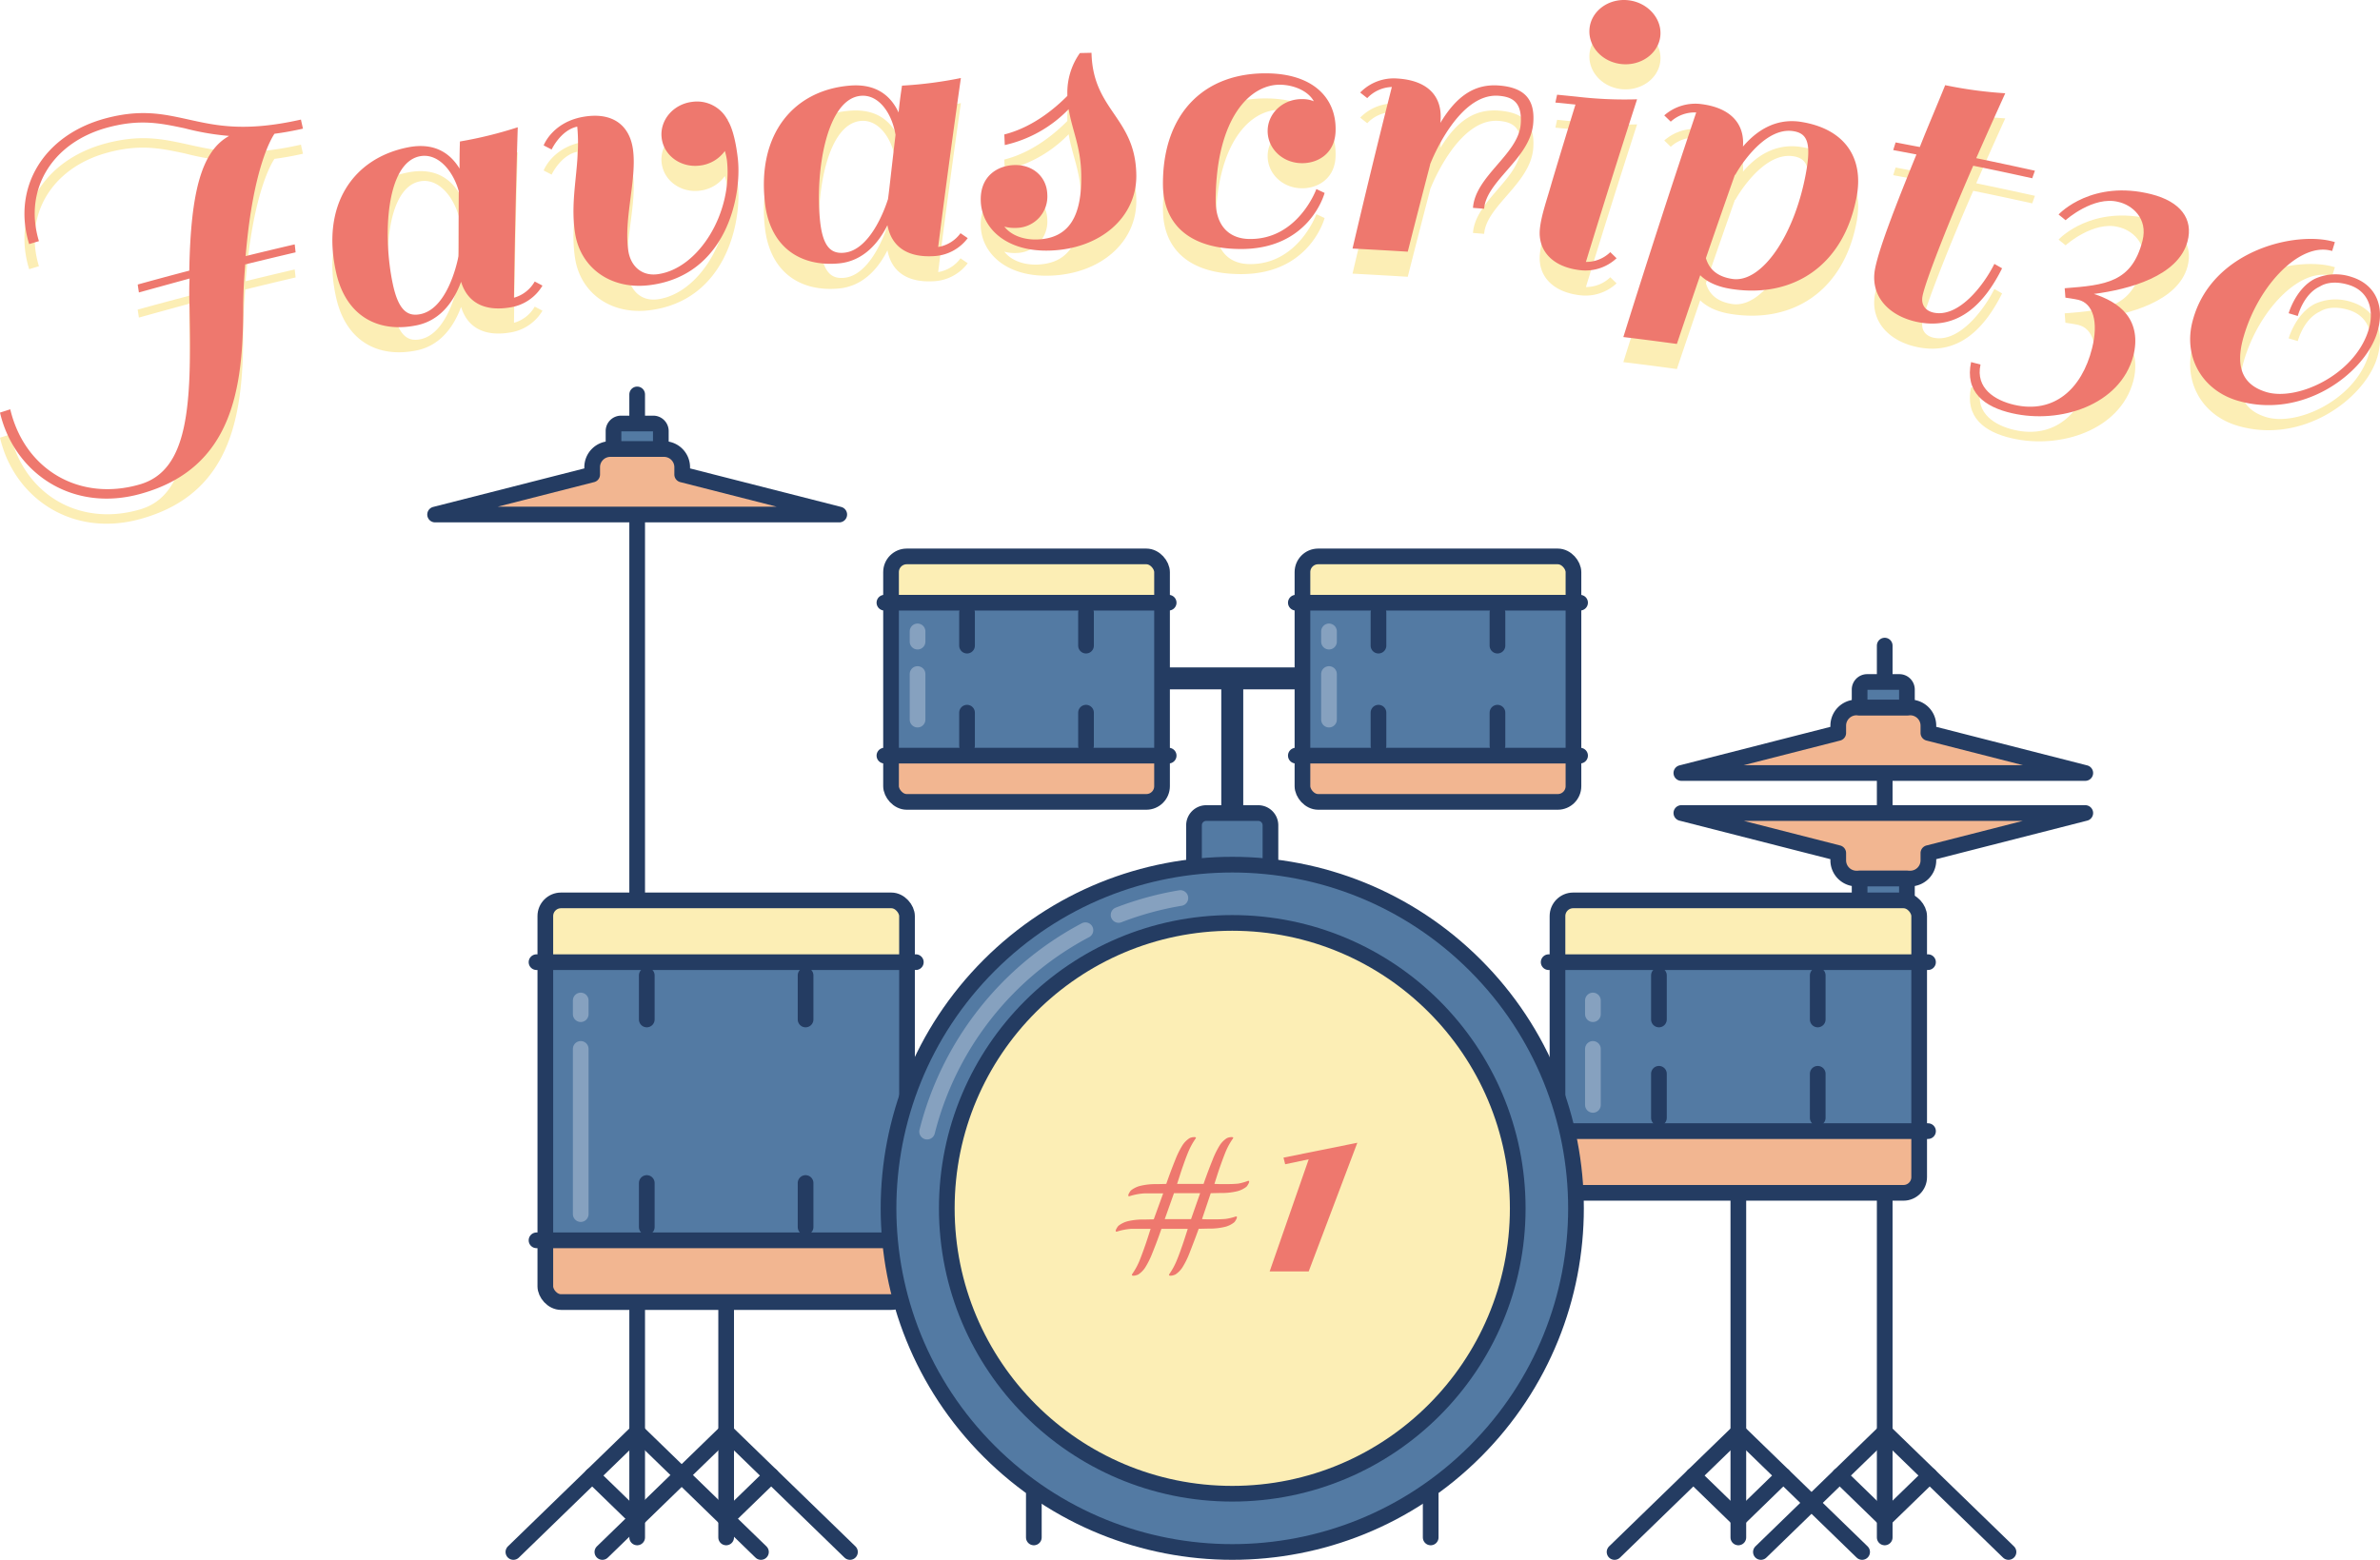 <svg xmlns="http://www.w3.org/2000/svg" viewBox="0 0 758.52 497.23"><defs><style>.cls-1{isolation:isolate;}.cls-2{fill:#537aa3;}.cls-3{fill:#f2b691;}.cls-4{fill:#fceeb5;}.cls-5,.cls-6,.cls-7{fill:none;stroke-linecap:round;stroke-linejoin:round;}.cls-5,.cls-7{stroke:#243c62;}.cls-5,.cls-6{stroke-width:5px;}.cls-6{stroke:#86a1bf;}.cls-7{stroke-width:7px;}.cls-8{mix-blend-mode:overlay;}.cls-9{fill:#ee786e;}</style></defs><title>Musical Instruments Knolling</title><g class="cls-1"><g id="Layer_1" data-name="Layer 1"><rect class="cls-2" x="283.98" y="177.37" width="86.37" height="78.25" rx="5" ry="5"/><rect class="cls-2" x="283.97" y="177.37" width="86.37" height="78.25" rx="5.8" ry="5.8"/><path class="cls-3" d="M559.76,383.14v8.95a5.8,5.8,0,0,1-5.8,5.8H479.18a5.8,5.8,0,0,1-5.8-5.8v-8.95Z" transform="translate(-189.41 -142.27)"/><path class="cls-4" d="M559.76,334.38v-8.94a5.8,5.8,0,0,0-5.8-5.8H479.18a5.8,5.8,0,0,0-5.8,5.8v8.94Z" transform="translate(-189.41 -142.27)"/><rect class="cls-5" x="283.98" y="177.37" width="86.37" height="78.25" rx="5" ry="5"/><line class="cls-5" x1="281.87" y1="192.12" x2="372.46" y2="192.12"/><line class="cls-5" x1="281.87" y1="240.87" x2="372.46" y2="240.87"/><line class="cls-5" x1="308.2" y1="195.28" x2="308.2" y2="205.81"/><line class="cls-5" x1="346.12" y1="195.28" x2="346.12" y2="205.81"/><line class="cls-5" x1="308.2" y1="227.18" x2="308.2" y2="237.71"/><line class="cls-5" x1="346.12" y1="227.18" x2="346.12" y2="237.71"/><line class="cls-6" x1="292.43" y1="214.86" x2="292.43" y2="229.39"/><line class="cls-6" x1="292.43" y1="201.27" x2="292.43" y2="204.54"/><rect class="cls-2" x="415.1" y="177.37" width="86.37" height="78.25" rx="5" ry="5"/><rect class="cls-2" x="415.09" y="177.37" width="86.37" height="78.25" rx="5.8" ry="5.8"/><path class="cls-3" d="M690.88,383.14v8.95a5.8,5.8,0,0,1-5.8,5.8H610.31a5.81,5.81,0,0,1-5.81-5.8v-8.95Z" transform="translate(-189.41 -142.27)"/><path class="cls-4" d="M690.88,334.38v-8.94a5.8,5.8,0,0,0-5.8-5.8H610.31a5.8,5.8,0,0,0-5.81,5.8v8.94Z" transform="translate(-189.41 -142.27)"/><rect class="cls-5" x="415.1" y="177.37" width="86.37" height="78.25" rx="5" ry="5"/><line class="cls-5" x1="412.99" y1="192.12" x2="503.58" y2="192.12"/><line class="cls-5" x1="412.99" y1="240.87" x2="503.58" y2="240.87"/><line class="cls-5" x1="439.33" y1="195.28" x2="439.33" y2="205.81"/><line class="cls-5" x1="477.25" y1="195.28" x2="477.25" y2="205.81"/><line class="cls-5" x1="439.33" y1="227.18" x2="439.33" y2="237.71"/><line class="cls-5" x1="477.25" y1="227.18" x2="477.25" y2="237.71"/><line class="cls-6" x1="423.56" y1="214.86" x2="423.56" y2="229.39"/><line class="cls-6" x1="423.56" y1="201.27" x2="423.56" y2="204.54"/><line class="cls-7" x1="372.42" y1="216.24" x2="413.03" y2="216.24"/><line class="cls-7" x1="392.73" y1="217.4" x2="392.73" y2="258.02"/><path class="cls-2" d="M384.44,259.18H401a3.9,3.9,0,0,1,3.9,3.9v18.15a0,0,0,0,1,0,0H380.54a0,0,0,0,1,0,0V263.07A3.9,3.9,0,0,1,384.44,259.18Z"/><path class="cls-5" d="M384.44,259.18H401a3.9,3.9,0,0,1,3.9,3.9v18.15a0,0,0,0,1,0,0H380.54a0,0,0,0,1,0,0V263.07A3.9,3.9,0,0,1,384.44,259.18Z"/><polyline class="cls-5" points="640.12 494.73 600.66 456.44 561.21 494.73"/><polyline class="cls-5" points="615.01 470.36 600.66 484.29 586.32 470.36"/><line class="cls-5" x1="600.67" y1="205.8" x2="600.67" y2="490.09"/><path class="cls-3" d="M804,375.91v-2.32a5.8,5.8,0,0,0-5.8-5.8H781.08a5.81,5.81,0,0,0-5.81,5.8v2.32l-50,12.77H854Z" transform="translate(-189.41 -142.27)"/><path class="cls-5" d="M804,375.91v-2.32a5.8,5.8,0,0,0-5.8-5.8H781.08a5.81,5.81,0,0,0-5.81,5.8v2.32l-50,12.77H854Z" transform="translate(-189.41 -142.27)"/><path class="cls-2" d="M595.08,217.4h10.26a2.41,2.41,0,0,1,2.41,2.41v5.71a0,0,0,0,1,0,0H592.67a0,0,0,0,1,0,0v-5.71A2.41,2.41,0,0,1,595.08,217.4Z"/><path class="cls-5" d="M595.08,217.4h10.26a2.41,2.41,0,0,1,2.41,2.41v5.71a0,0,0,0,1,0,0H592.67a0,0,0,0,1,0,0v-5.71A2.41,2.41,0,0,1,595.08,217.4Z"/><path class="cls-3" d="M804,414.21v2.32a5.8,5.8,0,0,1-5.8,5.8H781.08a5.81,5.81,0,0,1-5.81-5.8v-2.32l-50-12.77H854Z" transform="translate(-189.41 -142.27)"/><path class="cls-5" d="M804,414.21v2.32a5.8,5.8,0,0,1-5.8,5.8H781.08a5.81,5.81,0,0,1-5.81-5.8v-2.32l-50-12.77H854Z" transform="translate(-189.41 -142.27)"/><path class="cls-2" d="M592.67,280.06h15.08a0,0,0,0,1,0,0v5.71a2.41,2.41,0,0,1-2.41,2.41H595.08a2.41,2.41,0,0,1-2.41-2.41v-5.71A0,0,0,0,1,592.67,280.06Z"/><path class="cls-5" d="M592.67,280.06h15.08a0,0,0,0,1,0,0v5.71a2.41,2.41,0,0,1-2.41,2.41H595.08a2.41,2.41,0,0,1-2.41-2.41v-5.71A0,0,0,0,1,592.67,280.06Z"/><polyline class="cls-5" points="242.52 494.73 203.07 456.44 163.62 494.73"/><polyline class="cls-5" points="217.42 470.36 203.07 484.29 188.72 470.36"/><line class="cls-5" x1="203.07" y1="125.73" x2="203.07" y2="490.09"/><path class="cls-3" d="M406.83,293.53v-2.32a5.8,5.8,0,0,0-5.8-5.8H383.94a5.79,5.79,0,0,0-5.8,5.8v2.32l-50.06,12.76h128.8Z" transform="translate(-189.41 -142.27)"/><path class="cls-5" d="M406.83,293.53v-2.32a5.8,5.8,0,0,0-5.8-5.8H383.94a5.79,5.79,0,0,0-5.8,5.8v2.32l-50.06,12.76h128.8Z" transform="translate(-189.41 -142.27)"/><path class="cls-2" d="M197.94,135H208.2a2.41,2.41,0,0,1,2.41,2.41v5.71a0,0,0,0,1,0,0H195.53a0,0,0,0,1,0,0v-5.71A2.41,2.41,0,0,1,197.94,135Z"/><path class="cls-5" d="M197.94,135H208.2a2.41,2.41,0,0,1,2.41,2.41v5.71a0,0,0,0,1,0,0H195.53a0,0,0,0,1,0,0v-5.71A2.41,2.41,0,0,1,197.94,135Z"/><rect class="cls-2" x="173.8" y="287.02" width="115.27" height="128.04" rx="5" ry="5"/><rect class="cls-2" x="173.79" y="287.02" width="115.27" height="128.04" rx="5.8" ry="5.8"/><path class="cls-3" d="M478.47,537.65v13.88a5.8,5.8,0,0,1-5.8,5.8H369a5.8,5.8,0,0,1-5.8-5.8V537.65Z" transform="translate(-189.41 -142.27)"/><path class="cls-4" d="M478.47,449V435.09a5.8,5.8,0,0,0-5.8-5.8H369a5.8,5.8,0,0,0-5.8,5.8V449Z" transform="translate(-189.41 -142.27)"/><rect class="cls-5" x="173.8" y="287.02" width="115.27" height="128.04" rx="5" ry="5"/><line class="cls-5" x1="170.99" y1="306.71" x2="291.88" y2="306.71"/><line class="cls-5" x1="170.99" y1="395.38" x2="291.88" y2="395.38"/><line class="cls-5" x1="206.13" y1="310.92" x2="206.13" y2="324.98"/><line class="cls-5" x1="256.74" y1="310.92" x2="256.74" y2="324.98"/><line class="cls-5" x1="206.13" y1="377.11" x2="206.13" y2="391.16"/><line class="cls-5" x1="256.74" y1="377.11" x2="256.74" y2="391.16"/><line class="cls-6" x1="185.08" y1="334.36" x2="185.08" y2="387.02"/><line class="cls-6" x1="185.08" y1="318.93" x2="185.08" y2="323.29"/><polyline class="cls-5" points="270.89 494.73 231.43 456.44 191.98 494.73"/><polyline class="cls-5" points="245.78 470.36 231.43 484.29 217.09 470.36"/><line class="cls-5" x1="231.43" y1="416.22" x2="231.43" y2="490.09"/><rect class="cls-2" x="496.38" y="287.02" width="115.27" height="93.22" rx="5" ry="5"/><rect class="cls-2" x="496.37" y="287.02" width="115.27" height="93.22" rx="5.8" ry="5.8"/><path class="cls-3" d="M801.06,502.84v13.88a5.8,5.8,0,0,1-5.8,5.8H691.59a5.8,5.8,0,0,1-5.8-5.8V502.84Z" transform="translate(-189.41 -142.27)"/><path class="cls-4" d="M801.06,449V435.09a5.8,5.8,0,0,0-5.8-5.8H691.59a5.8,5.8,0,0,0-5.8,5.8V449Z" transform="translate(-189.41 -142.27)"/><rect class="cls-5" x="496.38" y="287.02" width="115.27" height="93.22" rx="5" ry="5"/><line class="cls-5" x1="493.57" y1="306.71" x2="614.47" y2="306.71"/><line class="cls-5" x1="493.57" y1="360.57" x2="614.47" y2="360.57"/><line class="cls-5" x1="528.71" y1="310.92" x2="528.71" y2="324.98"/><line class="cls-5" x1="579.32" y1="310.92" x2="579.32" y2="324.98"/><line class="cls-5" x1="528.71" y1="342.29" x2="528.71" y2="356.35"/><line class="cls-5" x1="579.32" y1="342.29" x2="579.32" y2="356.35"/><line class="cls-6" x1="507.67" y1="334.36" x2="507.67" y2="352.21"/><line class="cls-6" x1="507.67" y1="318.93" x2="507.67" y2="323.29"/><polyline class="cls-5" points="593.47 494.73 554.02 456.44 514.57 494.73"/><polyline class="cls-5" points="568.36 470.36 554.02 484.29 539.67 470.36"/><line class="cls-5" x1="554.02" y1="381.41" x2="554.02" y2="490.09"/><line class="cls-5" x1="329.49" y1="476.17" x2="329.49" y2="490.09"/><line class="cls-5" x1="455.97" y1="476.17" x2="455.97" y2="490.09"/><circle class="cls-2" cx="582.14" cy="527.45" r="109.55" transform="translate(-391.87 423.85) rotate(-45)"/><circle class="cls-5" cx="582.14" cy="527.45" r="109.55" transform="translate(-391.87 423.85) rotate(-45)"/><path class="cls-6" d="M545.91,433.93a100.43,100.43,0,0,1,19.69-5.39" transform="translate(-189.41 -142.27)"/><path class="cls-6" d="M484.89,503a100.43,100.43,0,0,1,50.45-64.2" transform="translate(-189.41 -142.27)"/><circle class="cls-4" cx="392.73" cy="385.18" r="90.98"/><circle class="cls-5" cx="392.73" cy="385.18" r="90.98"/><g class="cls-8"><path class="cls-4" d="M233.68,243.5c-.13-.84-.26-1.69-.38-2.53q8.2-2.28,16.44-4.43c.44-25.93,4.18-38.25,12.7-42.94a82.84,82.84,0,0,1-14.19-2.44c-7.54-1.57-14.15-3.08-24.7-.2-17.77,4.87-26.65,20-21.73,36.18l-3.12.94c-5.47-17.8,4.41-34.59,24.07-40,11.49-3.13,18.65-1.46,26.38.21,9,2,18.18,4.15,36.17.1.21,1,.43,1.93.65,2.89-3.35.75-6.27,1.27-9.08,1.63-.69,1-6.83,10.41-9.19,39q7.8-1.92,15.64-3.74c.09.85.19,1.69.28,2.54q-8,1.88-16.05,3.85c-.34,4.3-.64,8.74-.64,13.68,0,26.13-3.53,51.05-32.1,59.28-22,6.46-40.86-6.24-45.42-25.72l3.27-1.05c4.63,19.43,22.25,29.5,41.32,23.93,15.66-4.54,16.43-25.44,15.83-56-.1-3.33-.16-6.52,0-9.62Q241.74,241.27,233.68,243.5Z" transform="translate(-189.41 -142.27)"/><path class="cls-4" d="M353.22,245.17a11,11,0,0,0,6.61-5.16l2.47,1.3a14.48,14.48,0,0,1-10,6.9c-8.4,1.5-13.91-1.46-15.94-8.11-2.1,5.71-6.22,12.25-14.16,13.87-12.38,2.54-22.53-3-25.64-16.73-4.87-21.46,5.23-36.51,22.85-40,8.17-1.61,13.33,1.61,16.46,6.77,0-2.72,0-5.17.12-8.64a131.48,131.48,0,0,0,18.43-4.53Q353.58,218,353.22,245.17Zm-17.69-13.25c.09-2.75,0-8.77.1-20.7-1.83-6.55-6.65-12.26-12.4-11.14-10.78,2.11-11.89,25.3-8.65,40.62,1.85,8.84,4.92,10.5,8.83,9.71C331.63,248.74,334.92,235.2,335.53,231.92Z" transform="translate(-189.41 -142.27)"/><path class="cls-4" d="M410,182.74a11,11,0,0,1,11.15,5.5.49.49,0,0,1,.19.26v.14c.94,1.46,2.41,5,3.23,12.28,1.31,12.11-3.79,36.91-27.69,40.19-12.63,1.77-22.4-5.35-24.17-16.37-1.87-11.71,1.88-22,.67-34.1-5.28,1.1-8.17,7.29-8.16,7.29l-2.54-1.31s2.8-7.63,13.16-9.2c9.15-1.38,14.27,3.06,15.3,10.47,1.3,9.5-3,22.08-1.49,32.28.67,4.61,4,8.25,9.43,7.5,12.91-1.79,23.92-19.39,22-36.36a20,20,0,0,0-.65-2.91,11.44,11.44,0,0,1-8,4.65c-6,.74-11.38-3.1-12.13-8.69S403.85,183.49,410,182.74Z" transform="translate(-189.41 -142.27)"/><path class="cls-4" d="M488.41,229a11,11,0,0,0,7.12-4.39l2.3,1.57a14.37,14.37,0,0,1-10.71,5.73c-8.48.54-13.6-3-14.87-9.86-2.72,5.44-7.53,11.47-15.56,12.19-12.55,1.12-22-5.49-23.51-19.53-2.42-21.87,9.25-35.68,27.08-37.15,8.27-.68,13,3.1,15.54,8.57.27-2.7.56-5.13,1.09-8.56a129.73,129.73,0,0,0,18.76-2.43Q491.81,202.09,488.41,229Zm-16-15.17c.39-2.71,1-8.7,2.41-20.55-1.09-6.71-5.22-12.93-11-12.47-10.91.88-14.6,23.8-13.1,39.38.84,9,3.69,11,7.64,10.65C466.63,230.13,471.4,217,472.38,213.85Z" transform="translate(-189.41 -142.27)"/><path class="cls-4" d="M534,205.57c-.21-8.75-2.9-13.77-4-20.51a40.67,40.67,0,0,1-20.36,11.45l-.15-3.38c9.57-2.4,16.81-9,20.09-12.29,0-.19,0-.38,0-.57a21.76,21.76,0,0,1,4-13.09l3.7-.08c.43,18.6,14.13,20.5,14.28,39.15.08,13.28-11.4,23.35-27.48,23.89-14,.47-21.63-7.13-22.08-15.46s5.42-11.58,10.52-11.79c6-.25,10.49,3.7,10.67,9.34a10,10,0,0,1-9.69,10.68,12.48,12.48,0,0,1-4-.4c2.35,3,6.52,4.24,10.49,4.1C530.23,226.24,534.32,219.12,534,205.57Z" transform="translate(-189.41 -142.27)"/><path class="cls-4" d="M604.65,181.87a8.93,8.93,0,0,1,3.48.68c-1.71-3.17-6.1-5.15-10.54-5.27-9.52-.26-20.53,10.2-20.74,36.6-.08,9,4.88,12.46,10.6,12.57,15.53.33,21.46-15.75,21.49-15.91l2.63,1.23s-4.75,18.32-27.41,17.87c-16.09-.25-24-8.19-24.11-20.48-.16-22.7,13.16-36,33.8-35.5,14.46.36,21.66,8.2,21.21,18.62-.31,7.19-6,10.2-11.08,10-6-.19-10.68-4.82-10.56-10.46S598.54,181.67,604.65,181.87Z" transform="translate(-189.41 -142.27)"/><path class="cls-4" d="M622.91,179.77a14.93,14.93,0,0,1,11.74-4.48c9.52.54,14.42,5.42,13.88,13.3l-.06.84c5.32-8.83,11.16-12.52,18.82-11.89,8,.66,11.48,4.4,10.75,12.27-1.06,11.07-14.94,18.09-15.62,27l-3.56-.28c.75-10.16,14.31-17,15.19-26.5.66-7.45-2.9-8.9-7-9.23-12.75-1-21.35,20.5-21.86,21.87v.14q-3.61,13.83-7.12,27.69-8.79-.54-17.6-1Q626.49,203.75,633,178a11.29,11.29,0,0,0-7.84,3.55Z" transform="translate(-189.41 -142.27)"/><path class="cls-4" d="M694.85,233.76a11,11,0,0,0,7.77-3.11l2,1.94a14.46,14.46,0,0,1-11.54,3.81c-9-1-13.55-6.33-12.91-13.08.42-4.36,2.23-9.29,3.86-15.08q3.69-12.33,7.49-24.64l-6.4-.64c.18-.83.36-1.66.55-2.5,2.19.22,4.38.43,6.57.66a129.57,129.57,0,0,0,18.92.8Q702.79,207.8,694.85,233.76Zm13.52-83.41c6.27.7,10.87,6,10.18,11.56s-6.31,9.46-12.46,8.77S695.47,165,696,159.38,702.1,149.64,708.37,150.35Z" transform="translate(-189.41 -142.27)"/><path class="cls-4" d="M731.28,238q-3.76,10.94-7.44,21.91-8.52-1.17-17.06-2.2Q718,221.83,730,186.12a11.34,11.34,0,0,0-8.11,2.93l-2.07-2a15,15,0,0,1,12.08-3.56c9,1.21,13.58,6.18,13,13.5,3.9-4.56,10-9.23,18.57-7.86,14,2.25,19.88,11.52,17.71,23.59-4.07,22.37-20.38,32.57-39.65,29.71C736.26,241.69,733.11,239.82,731.28,238Zm1.81-5.45c.71,2.38,2.47,5.76,8.45,6.64,9.42,1.4,20.2-14.27,23.65-35,1.46-8.91-.14-11.46-4.24-12.11-9.91-1.57-18.47,13.76-18.46,13.89l-.15,0Q737.65,219.24,733.09,232.55Z" transform="translate(-189.41 -142.27)"/><path class="cls-4" d="M819.25,200.69q9.36,1.94,18.7,4c-.29.81-.57,1.61-.86,2.41q-9.39-2.09-18.8-4c-7.17,16.39-15.13,36.39-16.15,41.51-.58,2.9,1,4.8,3.61,5.33,7.8,1.59,15.7-8.38,19.28-15.55l2.46,1.41c-5.53,11.07-13.74,19.78-26.86,17.14-9-1.79-15.26-8.12-13.65-16.86,1.19-6.39,6.42-19.91,13.21-36.57-2.47-.48-4.93-.94-7.4-1.4.25-.81.51-1.62.76-2.44,2.58.48,5.15,1,7.72,1.46,2.46-6.29,5.29-12.78,8.08-19.71A135.42,135.42,0,0,0,828.5,180S824.3,189.2,819.25,200.69Z" transform="translate(-189.41 -142.27)"/><path class="cls-4" d="M817.61,265.69l3,.79c-1.66,7.58,4.63,11.42,10.71,12.83,12.69,2.95,21.57-5,24.84-18,2.12-8.49.32-14.32-4.35-15.46-1.16-.28-4.14-.7-4.14-.7-.08-1-.15-2-.23-3,13-1,21.39-1.84,24.79-15.11,1.86-7.25-3.42-11.5-7.8-12.43-7.8-1.92-16.5,5.62-16.7,5.86l-2.24-1.82c.39-.46,10.77-11.21,29.57-6.47,9.31,2.37,13.45,7.89,11.51,15.1-3,11-18.52,15.23-29.83,16.69,3.88,1.24,7.87,3.26,10.32,6.37,2.82,3.49,3.59,8.21,2.24,13.4-4.17,15.67-23.3,21.77-38.62,18.26C821.78,280,815.57,275.21,817.61,265.69Z" transform="translate(-189.41 -142.27)"/><path class="cls-4" d="M888.23,252.51c6-22.69,33.36-28.81,45.32-25.06l-.87,2.83c-10-3.06-23.46,10.69-28.23,27.38-3.16,11,.9,15.68,7.3,17.6,9.79,2.9,27.8-5.41,32.38-19.34,2.3-7.11,0-12.92-6.07-14.81-3.53-1.11-6.95-1-9.33.51-5.22,2.39-7,9.38-7,9.38l-2.91-.88c.08-.27,2.33-7.85,8.24-10.93a16,16,0,0,1,11.8-.64c7.82,2.45,10.87,9.55,8,18.26-4.2,12.61-23.53,27.27-44.31,21.18C891.24,274.67,885.13,264,888.23,252.51Z" transform="translate(-189.41 -142.27)"/></g><path class="cls-9" d="M233.68,235.5c-.13-.84-.26-1.69-.38-2.53q8.2-2.28,16.44-4.43c.44-25.93,4.18-38.25,12.7-42.94a82.84,82.84,0,0,1-14.19-2.44c-7.54-1.57-14.15-3.08-24.7-.2-17.77,4.87-26.65,20-21.73,36.18l-3.12.94c-5.47-17.8,4.41-34.59,24.07-40,11.49-3.13,18.65-1.46,26.38.21,9,2,18.18,4.15,36.17.1.21,1,.43,1.93.65,2.89-3.35.75-6.27,1.27-9.08,1.63-.69,1-6.83,10.41-9.19,39q7.8-1.92,15.64-3.74c.09.85.19,1.69.28,2.54q-8,1.88-16.05,3.85c-.34,4.3-.64,8.74-.64,13.68,0,26.13-3.53,51.05-32.1,59.28-22,6.46-40.86-6.24-45.42-25.72l3.27-1.05c4.63,19.43,22.25,29.5,41.32,23.93,15.66-4.54,16.43-25.44,15.83-56-.1-3.33-.16-6.52,0-9.62Q241.74,233.27,233.68,235.5Z" transform="translate(-189.41 -142.27)"/><path class="cls-9" d="M353.22,237.17a11,11,0,0,0,6.61-5.16l2.47,1.3a14.48,14.48,0,0,1-10,6.9c-8.4,1.5-13.91-1.46-15.94-8.11-2.1,5.71-6.22,12.25-14.16,13.87-12.38,2.54-22.53-3-25.64-16.73-4.87-21.46,5.23-36.51,22.85-40,8.17-1.61,13.33,1.61,16.46,6.77,0-2.72,0-5.17.12-8.64a131.48,131.48,0,0,0,18.43-4.53Q353.58,210,353.22,237.17Zm-17.69-13.25c.09-2.75,0-8.77.1-20.7-1.83-6.55-6.65-12.26-12.4-11.14-10.78,2.11-11.89,25.3-8.65,40.62,1.85,8.84,4.92,10.5,8.83,9.71C331.63,240.74,334.92,227.2,335.53,223.92Z" transform="translate(-189.41 -142.27)"/><path class="cls-9" d="M410,174.74a11,11,0,0,1,11.15,5.5.49.49,0,0,1,.19.26v.14c.94,1.46,2.41,5,3.23,12.28,1.31,12.11-3.79,36.91-27.69,40.19-12.63,1.77-22.4-5.35-24.17-16.37-1.87-11.71,1.88-22,.67-34.1-5.28,1.1-8.17,7.29-8.16,7.29l-2.54-1.31s2.8-7.63,13.16-9.2c9.15-1.38,14.27,3.06,15.3,10.47,1.3,9.5-3,22.08-1.49,32.28.67,4.61,4,8.25,9.43,7.5,12.91-1.79,23.92-19.39,22-36.36a20,20,0,0,0-.65-2.91,11.44,11.44,0,0,1-8,4.65c-6,.74-11.38-3.1-12.13-8.69S403.85,175.49,410,174.74Z" transform="translate(-189.41 -142.27)"/><path class="cls-9" d="M488.41,221a11,11,0,0,0,7.12-4.39l2.3,1.57a14.37,14.37,0,0,1-10.71,5.73c-8.48.54-13.6-3-14.87-9.86-2.72,5.44-7.53,11.47-15.56,12.19-12.55,1.12-22-5.49-23.51-19.53-2.42-21.87,9.25-35.68,27.08-37.15,8.27-.68,13,3.1,15.54,8.57.27-2.7.56-5.13,1.09-8.56a129.73,129.73,0,0,0,18.76-2.43Q491.81,194.09,488.41,221Zm-16-15.17c.39-2.71,1-8.7,2.41-20.55-1.09-6.71-5.22-12.93-11-12.47-10.91.88-14.6,23.8-13.1,39.38.84,9,3.69,11,7.64,10.65C466.63,222.13,471.4,209,472.38,205.85Z" transform="translate(-189.41 -142.27)"/><path class="cls-9" d="M534,197.57c-.21-8.75-2.9-13.77-4-20.51a40.67,40.67,0,0,1-20.36,11.45l-.15-3.38c9.57-2.4,16.81-9,20.09-12.29,0-.19,0-.38,0-.57a21.76,21.76,0,0,1,4-13.09l3.7-.08c.43,18.6,14.13,20.5,14.28,39.15.08,13.28-11.4,23.35-27.48,23.89-14,.47-21.63-7.13-22.08-15.46s5.42-11.58,10.52-11.79c6-.25,10.49,3.7,10.67,9.34a10,10,0,0,1-9.69,10.68,12.48,12.48,0,0,1-4-.4c2.35,3,6.52,4.24,10.49,4.1C530.23,218.24,534.32,211.12,534,197.57Z" transform="translate(-189.41 -142.27)"/><path class="cls-9" d="M604.65,173.87a8.93,8.93,0,0,1,3.48.68c-1.71-3.17-6.1-5.15-10.54-5.27-9.52-.26-20.53,10.2-20.74,36.6-.08,9,4.88,12.46,10.6,12.57,15.53.33,21.46-15.75,21.49-15.91l2.63,1.23s-4.75,18.32-27.41,17.87c-16.09-.25-24-8.19-24.11-20.48-.16-22.7,13.16-36,33.8-35.5,14.46.36,21.66,8.2,21.21,18.62-.31,7.19-6,10.2-11.08,10-6-.19-10.68-4.82-10.56-10.46S598.54,173.67,604.65,173.87Z" transform="translate(-189.41 -142.27)"/><path class="cls-9" d="M622.91,171.77a14.93,14.93,0,0,1,11.74-4.48c9.52.54,14.42,5.42,13.88,13.3l-.06.84c5.32-8.83,11.16-12.52,18.82-11.89,8,.66,11.48,4.4,10.75,12.27-1.06,11.07-14.94,18.09-15.62,27l-3.56-.28c.75-10.16,14.31-17,15.19-26.5.66-7.45-2.9-8.9-7-9.23-12.75-1-21.35,20.5-21.86,21.87v.14q-3.61,13.83-7.12,27.69-8.79-.54-17.6-1Q626.49,195.75,633,170a11.29,11.29,0,0,0-7.84,3.55Z" transform="translate(-189.41 -142.27)"/><path class="cls-9" d="M694.85,225.76a11,11,0,0,0,7.77-3.11l2,1.94a14.46,14.46,0,0,1-11.54,3.81c-9-1-13.55-6.33-12.91-13.08.42-4.36,2.23-9.29,3.86-15.08q3.69-12.33,7.49-24.64l-6.4-.64c.18-.83.36-1.66.55-2.5,2.19.22,4.38.43,6.57.66a129.57,129.57,0,0,0,18.92.8Q702.79,199.8,694.85,225.76Zm13.52-83.41c6.27.7,10.87,6,10.18,11.56s-6.31,9.46-12.46,8.77S695.47,157,696,151.38,702.1,141.64,708.37,142.35Z" transform="translate(-189.41 -142.27)"/><path class="cls-9" d="M731.28,230q-3.76,10.94-7.44,21.91-8.52-1.17-17.06-2.2Q718,213.83,730,178.12a11.34,11.34,0,0,0-8.11,2.93l-2.07-2a15,15,0,0,1,12.08-3.56c9,1.21,13.58,6.18,13,13.5,3.9-4.56,10-9.23,18.57-7.86,14,2.25,19.88,11.52,17.71,23.59-4.07,22.37-20.38,32.57-39.65,29.71C736.26,233.69,733.11,231.82,731.28,230Zm1.81-5.45c.71,2.38,2.47,5.76,8.45,6.64,9.42,1.4,20.2-14.27,23.65-35,1.46-8.91-.14-11.46-4.24-12.11-9.91-1.57-18.47,13.76-18.46,13.89l-.15,0Q737.65,211.24,733.09,224.55Z" transform="translate(-189.41 -142.27)"/><path class="cls-9" d="M819.25,192.69q9.36,1.94,18.7,4c-.29.81-.57,1.61-.86,2.41q-9.39-2.09-18.8-4c-7.17,16.39-15.13,36.39-16.15,41.51-.58,2.9,1,4.8,3.61,5.33,7.8,1.59,15.7-8.38,19.28-15.55l2.46,1.41c-5.53,11.07-13.74,19.78-26.86,17.14-9-1.79-15.26-8.12-13.65-16.86,1.19-6.39,6.42-19.91,13.21-36.57-2.47-.48-4.93-.94-7.4-1.4.25-.81.51-1.62.76-2.44,2.58.48,5.15,1,7.72,1.46,2.46-6.29,5.29-12.78,8.08-19.71A135.42,135.42,0,0,0,828.5,172S824.3,181.2,819.25,192.69Z" transform="translate(-189.41 -142.27)"/><path class="cls-9" d="M817.61,257.69l3,.79c-1.66,7.58,4.63,11.42,10.71,12.83,12.69,2.95,21.57-5,24.84-18,2.12-8.49.32-14.32-4.35-15.46-1.16-.28-4.14-.7-4.14-.7-.08-1-.15-2-.23-3,13-1,21.39-1.84,24.79-15.11,1.86-7.25-3.42-11.5-7.8-12.43-7.8-1.92-16.5,5.62-16.7,5.86l-2.24-1.82c.39-.46,10.77-11.21,29.57-6.47,9.31,2.37,13.45,7.89,11.51,15.1-3,11-18.52,15.23-29.83,16.69,3.88,1.24,7.87,3.26,10.32,6.37,2.82,3.49,3.59,8.21,2.24,13.4-4.17,15.67-23.3,21.77-38.62,18.26C821.78,272,815.57,267.21,817.61,257.69Z" transform="translate(-189.41 -142.27)"/><path class="cls-9" d="M888.23,244.51c6-22.69,33.36-28.81,45.32-25.06l-.87,2.83c-10-3.06-23.46,10.69-28.23,27.38-3.16,11,.9,15.68,7.3,17.6,9.79,2.9,27.8-5.41,32.38-19.34,2.3-7.11,0-12.92-6.07-14.81-3.53-1.11-6.95-1-9.33.51-5.22,2.39-7,9.38-7,9.38l-2.91-.88c.08-.27,2.33-7.85,8.24-10.93a16,16,0,0,1,11.8-.64c7.82,2.45,10.87,9.55,8,18.26-4.2,12.61-23.53,27.27-44.31,21.18C891.24,266.67,885.13,256,888.23,244.51Z" transform="translate(-189.41 -142.27)"/><path class="cls-9" d="M587.09,518.73c.29-.09.44,0,.44.24a1.9,1.9,0,0,1-.29.75,4.39,4.39,0,0,1-.56.83,8,8,0,0,1-2.9,1.44,20.79,20.79,0,0,1-5.39.57l-3.11.07-2.78,8.27,1.4.05h2.63a33.92,33.92,0,0,0,3.55-.13,18.49,18.49,0,0,0,3.11-.74c.29-.09.44,0,.44.23a1.93,1.93,0,0,1-.29.76,4.29,4.29,0,0,1-.55.82,7.8,7.8,0,0,1-2.89,1.45,20.57,20.57,0,0,1-5.37.57l-3.09.07c-.36,1-.65,1.76-.87,2.38-.68,1.8-1.35,3.53-2,5.21a27.1,27.1,0,0,1-2.32,4.72,7.63,7.63,0,0,1-2.26,2.27,6.45,6.45,0,0,1-.77.27,2.69,2.69,0,0,1-.74.1c-.34,0-.5-.09-.5-.27l.13-.3a21.54,21.54,0,0,0,2.08-3.7c.38-.87,1-2.39,1.75-4.57.43-1.18.91-2.63,1.45-4.33l.57-1.78h-8.39l-.84,2.38q-1,2.76-2,5.21a27.1,27.1,0,0,1-2.32,4.72,7.6,7.6,0,0,1-2.25,2.27,7.27,7.27,0,0,1-.78.27,2.64,2.64,0,0,1-.74.1c-.33,0-.5-.09-.5-.27l.13-.3a21.6,21.6,0,0,0,2.09-3.7q.57-1.3,1.74-4.57c.43-1.18.91-2.63,1.45-4.33l.57-1.78-1.4,0-1.49,0h-3.13a19.47,19.47,0,0,0-4.67.87c-.29.09-.43,0-.43-.23a1.87,1.87,0,0,1,.28-.76,4.62,4.62,0,0,1,.56-.82,8.11,8.11,0,0,1,2.89-1.45,20.73,20.73,0,0,1,5.39-.57l3-.06,3-8.27-1.39,0-1.5,0h-3.12a19,19,0,0,0-4.67.88c-.3.09-.44,0-.44-.24a1.79,1.79,0,0,1,.28-.75,4.39,4.39,0,0,1,.56-.83,7.93,7.93,0,0,1,2.89-1.44,20.7,20.7,0,0,1,5.38-.57l3-.07c.34-1,.61-1.76.84-2.39q1-2.74,2-5.21a28.24,28.24,0,0,1,2.32-4.72,7.56,7.56,0,0,1,2.25-2.26,3.53,3.53,0,0,1,1.51-.34q.54,0,.54.24l-.17.3a22.49,22.49,0,0,0-2.07,3.69c-.38.88-1,2.4-1.75,4.57-.43,1.19-.91,2.64-1.44,4.34-.16.47-.35,1.06-.58,1.78H573c.33-1,.61-1.76.84-2.39q1-2.74,2-5.21a27.47,27.47,0,0,1,2.32-4.72,7.56,7.56,0,0,1,2.25-2.26,3.53,3.53,0,0,1,1.51-.34q.54,0,.54.24l-.17.3a21.78,21.78,0,0,0-2.07,3.69q-.58,1.32-1.75,4.57c-.43,1.19-.91,2.64-1.45,4.34l-.57,1.78,1.4.05,1.49,0h1.14a33.2,33.2,0,0,0,3.54-.14A17.55,17.55,0,0,0,587.09,518.73Zm-15.19,3.9h-8.34l-2.94,8.27H569Z" transform="translate(-189.41 -142.27)"/><path class="cls-9" d="M606.5,547.56H594.06l12.44-35.74L599,513.4l-.53-2.11L622,506.55Z" transform="translate(-189.41 -142.27)"/></g></g></svg>